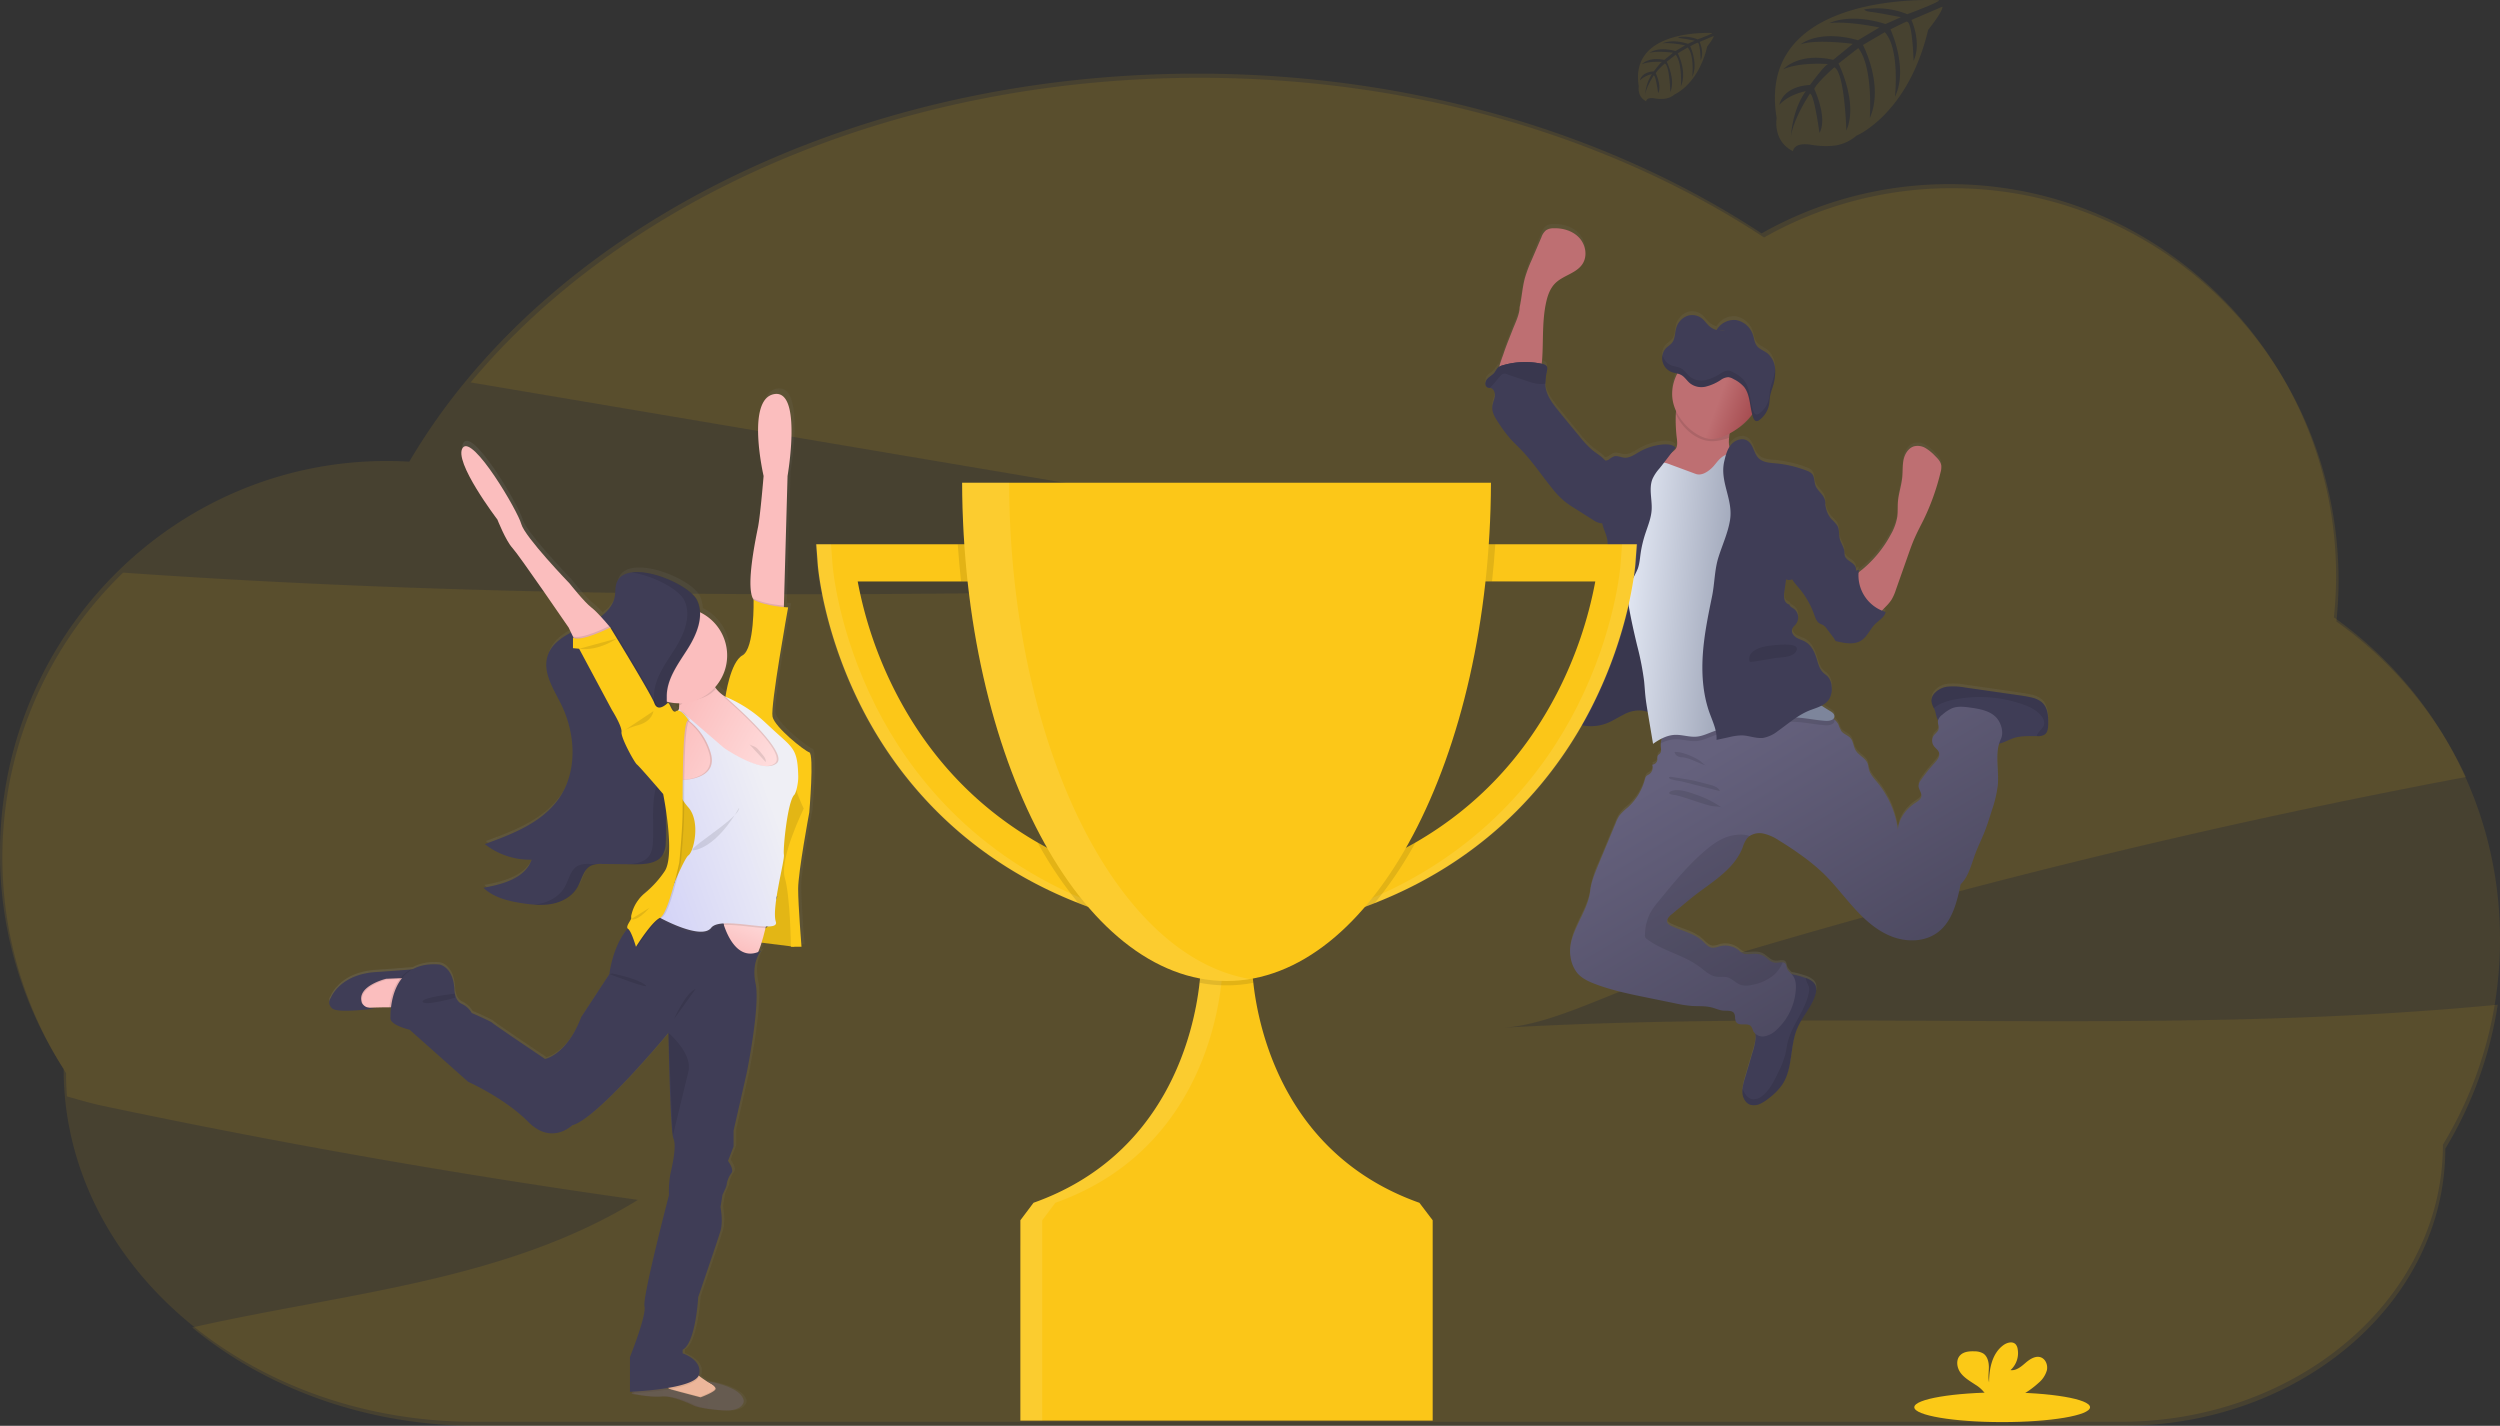 <svg xmlns="http://www.w3.org/2000/svg" xmlns:xlink="http://www.w3.org/1999/xlink" width="1144.021" height="652.46" viewBox="0 0 1144.021 652.46">
  <rect x="0" y="0" width="1144.021" height="652.46" fill="#333333" stroke="none"/>
  <defs>
    <linearGradient id="linear-gradient" x1="0.5" y1="1" x2="0.5" gradientUnits="objectBoundingBox">
      <stop offset="0" stop-color="gray" stop-opacity="0.251"/>
      <stop offset="0.54" stop-color="gray" stop-opacity="0.122"/>
      <stop offset="1" stop-color="gray" stop-opacity="0.102"/>
    </linearGradient>
    <linearGradient id="linear-gradient-2" x1="0.218" y1="0.226" x2="0.898" y2="1.091" gradientUnits="objectBoundingBox">
      <stop offset="0" stop-color="#65617d"/>
      <stop offset="1" stop-color="#434055"/>
    </linearGradient>
    <linearGradient id="linear-gradient-3" x1="0.5" y1="0.643" x2="0.912" y2="0.797" gradientUnits="objectBoundingBox">
      <stop offset="0" stop-color="#be6f72"/>
      <stop offset="1" stop-color="#a54b4f"/>
    </linearGradient>
    <linearGradient id="linear-gradient-4" y1="0.48" x2="0.766" y2="0.568" gradientUnits="objectBoundingBox">
      <stop offset="0" stop-color="#e3e8f4"/>
      <stop offset="1" stop-color="#7d859b"/>
    </linearGradient>
    <linearGradient id="linear-gradient-5" x1="0" y1="0.5" x2="1" y2="0.5" xlink:href="#linear-gradient"/>
    <linearGradient id="linear-gradient-6" x1="0.176" y1="0.343" x2="0.844" y2="0.737" gradientUnits="objectBoundingBox">
      <stop offset="0" stop-color="#fbbebe"/>
      <stop offset="1" stop-color="#ffdede"/>
    </linearGradient>
    <linearGradient id="linear-gradient-7" x1="0.581" y1="0.845" x2="0.916" y2="0.179" gradientUnits="objectBoundingBox">
      <stop offset="0" stop-color="#fbbebe"/>
      <stop offset="1" stop-color="#fedada"/>
    </linearGradient>
    <linearGradient id="linear-gradient-8" x1="0.796" y1="0.44" x2="-0.052" y2="0.944" gradientUnits="objectBoundingBox">
      <stop offset="0" stop-color="#efeff5"/>
      <stop offset="1" stop-color="#d2d2f7"/>
    </linearGradient>
  </defs>
  <g id="그룹_6" data-name="그룹 6" transform="translate(295 -59)">
    <g id="그룹_3" data-name="그룹 3" transform="translate(-294.98 59)">
      <rect id="사각형_1" data-name="사각형 1" width="188.67" height="11.5" transform="translate(466.92 558.41)" opacity="0.1"/>
      <rect id="사각형_2" data-name="사각형 2" width="128.33" height="33" transform="translate(497.09 593.5)" fill="#3f3d56"/>
      <path id="패스_45" data-name="패스 45" d="M503.09,598H625.42v-4.5H497.09v33h6Z" fill="#fff" opacity="0.1"/>
      <path id="패스_55" data-name="패스 55" d="M330.13,756.55l3.82,2.53.59.39.11.07,4.53,3,10.58,1.78,9.3-.64s2.68-5.6-1.53-5.47a8.76,8.76,0,0,1-3.84-1.11l-.58-.29h0c-.61-.32-1.22-.68-1.82-1.06h0c-1.25-.79-2.43-1.65-3.38-2.38-1.4-1.08-2.33-1.9-2.33-1.9Z" transform="translate(-28 -123.74)" fill="#fbbebe"/>
      <path id="패스_56" data-name="패스 56" d="M334,759.08l.59.39.11.07,4.53,3,10.58,1.78,9.3-.64s2.68-5.6-1.53-5.47a8.76,8.76,0,0,1-3.84-1.11c.74.58,1.36,1.21,1.42,1.74.17,1.43-6.88,4-6.88,4l-9.94-2.63s-1.69-.48-4-1.08l-.22-.06Z" transform="translate(-28 -123.74)" opacity="0.1"/>
      <path id="패스_57" data-name="패스 57" d="M317,761.52s8.15,1.78,13.63,1.27S345.55,767,345.55,767s3.19,1.5,13,2.14,9.81-4.34,9.81-4.34c-1.12-6.77-16.62-9-17.1-9.1h0a19.058,19.058,0,0,1,1.82,1.06h0c1.1.72,2.29,1.66,2.38,2.42.17,1.42-6.88,4-6.88,4l-9.94-2.62s-1.69-.49-4-1.09h-.22A85.253,85.253,0,0,0,324,757.32c-4.28-.46-6.47,3.18-6.92,4a1.191,1.191,0,0,0-.08.2Z" transform="translate(-28 -123.74)" fill="#3f3d56"/>
      <path id="패스_65" data-name="패스 65" d="M330.13,756.55l4.41,2.92c6.58-1.19,12.59-3.06,13.3-6a1,1,0,0,0,0-.14c-1.4-1.08-2.33-1.9-2.33-1.9Z" transform="translate(-28 -123.74)" opacity="0.1"/>
      <path id="패스_66" data-name="패스 66" d="M317.09,761.35a152.646,152.646,0,0,0,17.34-1.86A85.267,85.267,0,0,0,324,757.32C319.73,756.86,317.54,760.5,317.09,761.35Z" transform="translate(-28 -123.74)" opacity="0.1"/>
      <path id="패스_83" data-name="패스 83" d="M357,655.87s1,1.27-4.84,0-1.53-5.19-1.53-5.19Z" transform="translate(-28 -123.74)" opacity="0.1"/>
      <path id="패스_84" data-name="패스 84" d="M355,673.46s-8,1.27-12.29,0S355,673.46,355,673.46Z" transform="translate(-28 -123.74)" opacity="0.1"/>
      <path id="패스_85" data-name="패스 85" d="M338.54,742.28s-1.4-1.53-8.41,1.27-9.81,2.93-11.85,2S338.54,742.28,338.54,742.28Z" transform="translate(-28 -123.74)" opacity="0.1"/>
      <g id="그룹_7" data-name="그룹 7">
        <path id="패스_1" data-name="패스 1" d="M715.72,594.05c22.1-1.26,49.52-16.25,70.84-22.88q37.85-11.74,76-22.59,132.81-37.79,268.47-64.4,12.66-2.49,25.36-4.86a179.511,179.511,0,0,0-59.26-71.17,182.09,182.09,0,0,0,1-18.78c0-99.14-79.23-179.51-177-179.51a174.179,174.179,0,0,0-85.9,22.55c-69.2-45.52-159.52-73.07-258.34-73.07-140.42,0-263.69,55.63-333.54,139.4L571.63,354.2l201.34,34c-229.53,6.85-459.77,13.66-688.64-2.42a181.42,181.42,0,0,0-26.12,229h0c0,3.59.15,7.15.42,10.68,5.83,1.67,11.46,3.29,16.51,4.35q121.61,25.69,244.78,43c-60.51,37.31-134.2,42.59-204,58.39,33.8,27.9,79.7,45,130.28,45H999.32c81.55,0,147.65-56.77,147.65-126.81h0a180.188,180.188,0,0,0,24-65.89C1020.07,598.07,867.29,585.42,715.72,594.05Z" transform="translate(-28 -123.74)" fill="#fcc718" opacity="0.1"/>
        <path id="패스_2" data-name="패스 2" d="M1172,553.67a180,180,0,0,0-76-147.42,184.682,184.682,0,0,0,1-18.77C1097,288.34,1017.73,208,920,208a174.28,174.28,0,0,0-85.91,22.54c-69.2-45.54-159.53-73.1-258.35-73.1C415,157.44,276.64,230.39,215.28,335c-3.41-.2-6.84-.31-10.3-.31-97.74,0-177,80.37-177,179.51A180.53,180.53,0,0,0,57.1,612.87h0c0,89.2,84.19,161.51,188,161.51H998.24c81.54,0,147.64-56.78,147.64-126.82h0A180.52,180.52,0,0,0,1172,553.67Z" transform="translate(-28 -123.74)" fill="#fcc718" opacity="0.1"/>
        <path id="패스_3" data-name="패스 3" d="M962.28,443.69a11.139,11.139,0,0,0-4.88-2.14c-1.87-.43-3.78-.7-5.68-1L927.1,437a29,29,0,0,0-7.54-.4A9.57,9.57,0,0,0,913,440a5.111,5.111,0,0,0-1.14,3.2,8.441,8.441,0,0,0,1.12,3.32,11.108,11.108,0,0,1,.61,1.47,33.62,33.62,0,0,0,.88,3.35,2.842,2.842,0,0,0,.42.66,1.083,1.083,0,0,1,0,.17c-.27,1.38.6,2.82.21,4.15-.34,1.14-1.45,1.83-2.15,2.78a4.18,4.18,0,0,0-.1,4.61c.75,1.16,2.11,1.95,2.5,3.28.51,1.75-.87,3.44-2.1,4.79a74.236,74.236,0,0,0-6.26,7.89,4.89,4.89,0,0,0-1,2.35c-.11,1.74,1.56,3.27,1.27,5-.23,1.36-1.56,2.19-2.71,3-4.25,2.8-7.66,7.3-8,12.39a43.4,43.4,0,0,0-9.68-22c-1.43-1.72-3-3.45-3.59-5.63-.22-.87-.26-1.8-.56-2.64-1-2.65-4.18-3.79-5.57-6.23-1-1.72-1-3.93-2.24-5.44s-3.19-1.85-4.26-3.31a21.168,21.168,0,0,1-1.36-3.08,6.731,6.731,0,0,0-1.85-2.22,5.385,5.385,0,0,0-.46-.33,1.589,1.589,0,0,0,.53-1.18c0-1.17-1.16-1.94-2.17-2.52-1.3-.74-2.57-1.54-3.81-2.37a8.91,8.91,0,0,0,3.41-2.79,9.17,9.17,0,0,0,1.3-6,7.571,7.571,0,0,0-1.79-4.59c-.63-.67-1.42-1.15-2.08-1.78-1.71-1.67-2.29-4.14-3-6.42-.94-3-2.41-6.15-5.15-7.74-1.32-.77-2.86-1.13-4.15-1.94s-2.37-2.34-1.92-3.81c.3-1,1.23-1.69,1.86-2.54a5.06,5.06,0,0,0-1.27-7c-.74-.47-1.65-.88-1.8-1.74a3.18,3.18,0,0,1-2.32-2.46,9.481,9.481,0,0,1,0-3.56q.39-2.79.77-5.56a3.62,3.62,0,0,0,2.78,0,24.475,24.475,0,0,0,3,3.92,39.17,39.17,0,0,1,7,12.15c.57,1.6,1.15,3.39,2.63,4.24.51.29,1.09.44,1.59.75a5.938,5.938,0,0,1,1.56,1.6c1.2,1.59,2.4,3.17,3.59,4.76l.06.24a1.4,1.4,0,0,0,.16.4,1.33,1.33,0,0,0,.86.44c3.68.85,7.81,1.63,11-.38,2.88-1.8,4.14-5.36,6.58-7.74,1.73-1.69,4.18-3,4.67-5.38a17.708,17.708,0,0,1-1.72-.63c.5-.5,1-1.08,1.68-1.74a21.179,21.179,0,0,0,2.66-3.17,20.433,20.433,0,0,0,2-4.48q2.89-8.24,5.8-16.49c.92-2.6,1.84-5.22,3-7.75,1.2-2.74,2.62-5.37,3.93-8.06a107,107,0,0,0,7.78-21.9,8,8,0,0,0,.31-3.19c-.28-1.73-1.59-3.09-2.84-4.32a20.842,20.842,0,0,0-4.26-3.53,7,7,0,0,0-5.34-.86c-2.56.75-4.17,3.37-4.76,6s-.37,5.34-.62,8c-.36,3.85-1.68,7.57-2,11.43-.17,2.23,0,4.49-.27,6.72a24.52,24.52,0,0,1-3,8.28,53.6,53.6,0,0,1-12.93,15.94c-.61.51-1.24,1-1.84,1.55a9.541,9.541,0,0,1,.13-1.3,7.841,7.841,0,0,0-1.27.45,3.81,3.81,0,0,0-.15-1.5c-.8-2.39-4.36-3-5-5.43a11.111,11.111,0,0,1-.17-1.82c-.21-2.13-1.66-3.93-2.16-6-.46-1.91-.11-4-1-5.77a16.128,16.128,0,0,0-2.66-3,11.77,11.77,0,0,1-2.53-4.77c-.13-.49-.25-1-.39-1.49a6.82,6.82,0,0,0-.36-3.29c-.91-2.26-3.26-3.71-4.11-6-.66-1.78-.37-4-1.62-5.38a5.851,5.851,0,0,0-2.37-1.43,52.729,52.729,0,0,0-14.27-3.37c-2.74-.25-5.76-.39-7.72-2.32-2.29-2.24-2.4-6.27-5.08-8-2.36-1.53-5.7-.4-7.53,1.75a9.525,9.525,0,0,0-.76,1,10.7,10.7,0,0,1-.21-4.1c0-.34.07-.69.1-1A20,20,0,0,0,830.16,313v.06l.12.31c.29.73.75,1.43,1.43,1.51h0a2,2,0,0,0,1.24-.45,10.266,10.266,0,0,0,1.66-1.44q.38-.42.72-.87a11.328,11.328,0,0,0,1.18-2,11.885,11.885,0,0,0,1-3.35c.18-1.16.2-2.35.4-3.51a21.606,21.606,0,0,1,.73-2.65c.1-.29.2-.58.29-.87s.22-.68.32-1a23.17,23.17,0,0,0,1-6.34v-1.08a10.55,10.55,0,0,0-3.36-7.45c-1.72-1.41-4-2-5.26-3.91-.82-1.28-1-2.93-1.48-4.43a10,10,0,0,0-7.86-7.07,8.75,8.75,0,0,0-6.22,1.71h0l-.14.11h0a10,10,0,0,0-2.48,2.76,8.249,8.249,0,0,1-3.52-2c-1-.93-1.77-2.1-2.78-3a7.15,7.15,0,0,0-7.12-1.5,8.51,8.51,0,0,0-5.09,5.83c-.55,2.06-.45,4.43-1.6,6.15-.89,1.34-2.35,2-3.37,3.22a6.061,6.061,0,0,0-1.26,2.67h0a7.233,7.233,0,0,0-.17,1.67h0a3.043,3.043,0,0,0,.06.74v.12a5.291,5.291,0,0,0,.17.81h0a7,7,0,0,0,1.49,2.74,6.581,6.581,0,0,0,2.41,1.74,9.764,9.764,0,0,0,1.16.37l1.19.27.42.1a19.94,19.94,0,0,0-.56,17.61,8.021,8.021,0,0,1-.1.84,69.163,69.163,0,0,0,.52,11.79c.14,1.55.22,3.26-.73,4.49a8.515,8.515,0,0,1-1.45,1.29c.54-.7,1.09-1.39,1.65-2.08-1.41-1.42-3.64-1.6-5.64-1.46a26.131,26.131,0,0,0-11,3.36c-2.24,1.29-4.54,3-7.1,2.7-1.51-.17-3-1-4.47-.6a9.06,9.06,0,0,0-2.29,1.36,3.1,3.1,0,0,1-1.88.58c-1.57-1.93-4-3.24-5.88-4.81a46.329,46.329,0,0,1-5.85-6.27c-3.24-3.91-6.47-7.83-9.65-11.78-2.68-3.32-5.43-6.91-5.9-11.16a10.914,10.914,0,0,1-.07-1.27,32.305,32.305,0,0,1,.76-6,3,3,0,0,0,0-1.45c-.3-1-1.45-1.37-2.44-1.59h0c.13-.77.22-1.56.27-2.31.56-8.6-.05-17.34,1.77-25.76.69-3.24,1.82-6.52,4.15-8.87,3.65-3.69,9.76-4.58,12.56-8.95,2.34-3.64,1.41-8.79-1.53-12s-7.47-4.52-11.78-4.36a6.08,6.08,0,0,0-3.43.92,7.29,7.29,0,0,0-2.08,3.16L729,240.78a63.089,63.089,0,0,0-3.14,8.38c-1.2,4.38-1.47,9-2.42,13.42,0,3.4-2.19,7.64-3.39,10.77-1.34,3.52-2.79,7-4,10.59-.3.9-1.35,3.57-2,6a3.66,3.66,0,0,0-.68.51,18.1,18.1,0,0,0-1.42,2.11c-.91,1.2-2.39,1.84-3.39,3s-1.21,3.29.18,3.87a4.081,4.081,0,0,0,.87.19,3.383,3.383,0,0,1,.54.09c1.5.42,2.09,2.31,1.87,3.87s-1,3-1.13,4.56c-.27,2.76,1.35,5.33,2.91,7.65a65.945,65.945,0,0,0,5.34,7.19c1.41,1.58,3,3,4.42,4.52,5.41,5.56,9.71,12.06,14.57,18.1a40.131,40.131,0,0,0,5.93,6.22,44.663,44.663,0,0,0,4.49,3.09l8.36,5.3a9.161,9.161,0,0,0,3.16,1.49,4.2,4.2,0,0,0,1.12,0c.05.25.09.49.15.74.65,2.62,2.08,5,2.24,7.67s-.08,5.4.11,8.1c.18,2.49.73,5,.87,7.45.28,4.72-.88,9.38-2,14-1.69,6.76-2.71,13.66-6,19.79-.92,1.69-2,3.41-2,5.34a2.764,2.764,0,0,0,.06.7h0l-1.5.85c-.44.25-.88.5-1.28.76-1.9,1.24-3.93,2.61-4.71,4.75-.63,1.73-.34,3.71-1.1,5.39a2.385,2.385,0,0,1-.12.22c-.8,1.56-2.39,2.72-2.75,4.43h0c-.27,1.31.25,2.7,0,4v.05a14.477,14.477,0,0,0-.54,2,2.391,2.391,0,0,0,.06.66,3.81,3.81,0,0,0,1.2,1.95,8,8,0,0,0,1.17.93q.64.42,1.32.78l.26.14c.38.2.76.39,1.15.57l.26.11c.45.2.91.38,1.37.54l.32.1c.36.12.73.23,1.1.32l.25.08.23.05,1,.21.37.07q.66.11,1.35.18h.4c.34,0,.67.05,1,.06h1.83a11.2,11.2,0,0,0,1.41-.13h.15c.42-.06.84-.13,1.26-.22l.32-.07c.39-.09.78-.18,1.17-.3l.21-.06c.47-.14.94-.29,1.4-.47a36.742,36.742,0,0,0,4.62-2.29c1-.55,2-1.11,3-1.62a23.292,23.292,0,0,1,2.28-1,12.871,12.871,0,0,1,6-1,23.5,23.5,0,0,1,3,.61q0,.165,0,.33,1.22,7.2,2.41,14.4a29.314,29.314,0,0,1,4.14-2.49,9.2,9.2,0,0,0-.53,2.25,8.918,8.918,0,0,0,0,1.79c.09.95.29,2-.28,2.75-.35.46-1,.72-1.19,1.24a4.232,4.232,0,0,0-.1,1.63,2.6,2.6,0,0,1-2.38,2.42,3.8,3.8,0,0,1-1.51,4.46,5.283,5.283,0,0,0-1.16.76,3.46,3.46,0,0,0-.67,1.51,26.721,26.721,0,0,1-7.83,12.87,25.173,25.173,0,0,0-3.87,3.78,17.2,17.2,0,0,0-1.75,3.45q-4,9.78-8.12,19.57a43.425,43.425,0,0,0-3.48,11.29c-1.2,10.78-10.8,19.92-9,30.62a15,15,0,0,0,3.12,7.31c2,2.41,5,3.79,8,4.91,7.71,3,15.84,4.64,23.94,6.29l12.72,2.61a55.609,55.609,0,0,0,7.58,1.2c3.07.21,6.22-.08,9.21.7,1.85.48,3.62,1.37,5.53,1.47,1.64.09,3.66-.26,4.63,1.08s.22,3.11,1.14,4.3c1.48,1.89,5.09,0,6.7,1.78a8.292,8.292,0,0,1,1,2.21,4,4,0,0,0,1,1.26,8.453,8.453,0,0,1,.12,1.71,29.485,29.485,0,0,1-1.44,6.82q-1.8,6.09-3.59,12.19a27,27,0,0,0-1,4.4,10.57,10.57,0,0,0,0,2.18c.21,2.21,1.48,4.49,3.59,5.21a6.58,6.58,0,0,0,4.86-.6,21.48,21.48,0,0,0,4-2.7,27.311,27.311,0,0,0,5.77-5.94c5-7.48,3.38-17.6,6.89-25.87,2.33-5.52,6.87-10,8.38-15.82a6.33,6.33,0,0,0,.12-3.42c-.63-2-2.76-3.14-4.75-3.86h-.09a40.99,40.99,0,0,0-5-1.43c-.42-.09-.85-.16-1.28-.23a7.85,7.85,0,0,1-2.21-2.88,6.7,6.7,0,0,0-.47-1.73,1.8,1.8,0,0,0-1.44-.8c-1-.1-2.34.26-3.43.18-2.23-.16-3.71-2.35-5.71-3.36s-4.17-.76-6.3-.61a5.829,5.829,0,0,1-2.28-.14,8.573,8.573,0,0,1-2.4-1.65,10.06,10.06,0,0,0-8.81-1.77,9.6,9.6,0,0,1-3,.68c-1.95-.11-3.33-1.85-4.77-3.17-3.94-3.61-9.55-4.56-14.33-6.93a3.27,3.27,0,0,1-1.72-1.48c-.55-1.36.69-2.72,1.81-3.65l8.22-6.83c9-7.48,20.25-13.11,24.43-24.08a13.929,13.929,0,0,1,2-4.11,5.579,5.579,0,0,1,1.11-1,8.4,8.4,0,0,1,6.15-1.2,20.77,20.77,0,0,1,7.24,3.16q5.37,3.25,10.45,7A92.454,92.454,0,0,1,862,522c5.25,5,9.62,10.93,14.51,16.32s10.48,10.42,17.27,13,15,2.47,20.83-1.86c6.73-5,8.89-13.94,10.59-22.14,3.75-3.62,4.88-9.13,6.71-14,1.15-3.09,2.62-6,3.86-9.08,1.48-3.62,2.64-7.36,3.8-11.09a53.335,53.335,0,0,0,2.66-11.57c.48-6.23-1.19-12.86.56-18.71,2.31-.51,4.41-1.81,6.68-2.57,3.38-1.11,7-.93,10.58-.91h.23a5.46,5.46,0,0,0,3.52-.83c1.2-1,1.39-2.71,1.45-4.26C965.39,450.47,965.15,446.17,962.28,443.69ZM817.39,273.11a7.428,7.428,0,0,1-2.53.18Z" transform="translate(-28 -123.74)" fill="url(#linear-gradient)"/>
        <path id="패스_4" data-name="패스 4" d="M821.33,336.37a11,11,0,0,1-4.16,2.21l-7.09,2.54c-3.85,1.38-7.87,2.77-11.93,2.27-2.27-.28-12-1.71-13.47-3.48-2.24-2.74,5.61-6.77,8.29-9.08a11.338,11.338,0,0,0,1.68-1.48c1-1.22.87-2.93.73-4.47a69,69,0,0,1-.52-11.77,23.748,23.748,0,0,1,.4-2.79c1-4.6,5.28-2.92,8.66-1.7a67.717,67.717,0,0,1,11.75,5.09,8.43,8.43,0,0,1,2.9,2.46c1.48,2.24.89,5.18.65,8-.21,2.19-.2,4.29,1.17,5.88a15.137,15.137,0,0,1,1.89,2A3.75,3.75,0,0,1,821.33,336.37Z" transform="translate(-28 -123.74)" fill="#be6f72"/>
        <path id="패스_5" data-name="패스 5" d="M723.39,264.3c1-4.43,1.22-9,2.42-13.39a62.7,62.7,0,0,1,3.14-8.35l4.41-10.29a7.26,7.26,0,0,1,2.08-3.15,6.16,6.16,0,0,1,3.43-.92c4.31-.16,8.84,1.18,11.78,4.35s3.87,8.3,1.53,11.93c-2.8,4.37-8.91,5.25-12.56,8.93-2.33,2.35-3.46,5.62-4.15,8.85-1.82,8.4-1.21,17.11-1.77,25.69-.18,2.67-.7,5.72-3,7.1a8.75,8.75,0,0,1-4.48.87l-6.56.11c-1.1,0-5.09.69-5.82-.14-1.28-1.45,1.64-8.67,2.17-10.28,1.18-3.57,2.63-7.05,4-10.56C721.2,271.92,723.39,267.69,723.39,264.3Z" transform="translate(-28 -123.74)" fill="#be6f72"/>
        <path id="패스_6" data-name="패스 6" d="M858.84,578.46c-1.51,5.78-6.05,10.28-8.38,15.79-3.51,8.25-1.93,18.34-6.89,25.8A27.256,27.256,0,0,1,837.8,626a21.427,21.427,0,0,1-4,2.69,6.58,6.58,0,0,1-4.86.6c-2.11-.72-3.38-3-3.59-5.2a10.49,10.49,0,0,1,0-2.17,26.894,26.894,0,0,1,1-4.39q1.8-6.07,3.59-12.16a29.435,29.435,0,0,0,1.44-6.8c.13-2.52-1.47-5.8-.79-8.15.31-1.06,1.47-2,2-2.89a16.731,16.731,0,0,0,1.72-4.09c.82-2.79,1.38-5.77,3.1-8.12a19.057,19.057,0,0,1,3.9-3.65,10.34,10.34,0,0,1,3.72-2.09,9.109,9.109,0,0,1,4,.19,39.261,39.261,0,0,1,5,1.42h.09c2,.72,4.12,1.83,4.75,3.85A6.289,6.289,0,0,1,858.84,578.46Z" transform="translate(-28 -123.74)" fill="#3f3d56"/>
        <path id="패스_7" data-name="패스 7" d="M965.24,455.52c-.06,1.55-.25,3.28-1.45,4.25a5.459,5.459,0,0,1-3.52.83H960c-3.57,0-7.2-.2-10.58.91-2.57.85-4.93,2.41-7.61,2.72-3.69.42-7.16-1.6-10.43-3.36a103.757,103.757,0,0,0-9.47-4.5c-2.12-.87-6.45-1.43-7.47-3.75a34.148,34.148,0,0,1-.88-3.34,11.1,11.1,0,0,0-.61-1.47,8.45,8.45,0,0,1-1.12-3.31,5.11,5.11,0,0,1,1.14-3.2,9.59,9.59,0,0,1,6.55-3.37,29,29,0,0,1,7.54.4l24.62,3.54c1.9.27,3.81.54,5.68,1a11.141,11.141,0,0,1,4.88,2.14C965.15,447.45,965.39,451.74,965.24,455.52Z" transform="translate(-28 -123.74)" fill="#3f3d56"/>
        <path id="패스_8" data-name="패스 8" d="M943.6,461.92c-3,6.33-.84,13.82-1.38,20.82a53.073,53.073,0,0,1-2.66,11.54c-1.16,3.72-2.32,7.45-3.8,11.06-1.24,3-2.71,6-3.86,9.06-1.83,4.88-3,10.37-6.71,14-1.7,8.18-3.86,17.12-10.59,22.08-5.85,4.32-14,4.47-20.83,1.86s-12.38-7.61-17.27-13-9.26-11.26-14.51-16.28a91,91,0,0,0-9.57-7.83q-5.08-3.69-10.45-6.94a20.931,20.931,0,0,0-7.24-3.15,8.4,8.4,0,0,0-6.15,1.2,5.58,5.58,0,0,0-1.11,1,13.76,13.76,0,0,0-2,4.1C821.27,522.38,810,528,801,535.46l-8.22,6.81c-1.12.93-2.36,2.29-1.81,3.64a3.27,3.27,0,0,0,1.72,1.48c4.78,2.36,10.39,3.31,14.33,6.91,1.44,1.32,2.82,3.06,4.77,3.16a9.579,9.579,0,0,0,3-.67,10.09,10.09,0,0,1,8.81,1.76,8.57,8.57,0,0,0,2.4,1.65,5.83,5.83,0,0,0,2.28.14c2.13-.15,4.39-.34,6.3.61s3.48,3.19,5.71,3.35c1.09.08,2.39-.28,3.43-.18a1.8,1.8,0,0,1,1.44.8,6.628,6.628,0,0,1,.47,1.72c.41,1.41,1.79,2.27,2.69,3.43,1.38,1.78,1.58,4.2,1.44,6.45A27.52,27.52,0,0,1,841,594.94a10.84,10.84,0,0,1-5.39,3,5,5,0,0,1-5.34-2.37,8.219,8.219,0,0,0-1-2.2c-1.61-1.77-5.22.11-6.7-1.78-.92-1.18-.26-3.07-1.14-4.29s-3-1-4.63-1.07c-1.91-.1-3.68-1-5.53-1.47-3-.78-6.14-.49-9.21-.7a55.6,55.6,0,0,1-7.58-1.2l-12.72-2.6c-8.1-1.65-16.23-3.32-23.94-6.27-2.95-1.12-5.92-2.5-8-4.9a15,15,0,0,1-3.12-7.3c-1.81-10.67,7.79-19.79,9-30.54.43-3.92,2-7.62,3.48-11.26q4.07-9.76,8.12-19.53A17.393,17.393,0,0,1,769,497a25.108,25.108,0,0,1,3.87-3.77,26.631,26.631,0,0,0,7.83-12.84,3.461,3.461,0,0,1,.67-1.51,5.622,5.622,0,0,1,1.16-.75,3.8,3.8,0,0,0,1.51-4.45,2.6,2.6,0,0,0,2.38-2.42,4.18,4.18,0,0,1,.1-1.62c.24-.52.84-.78,1.19-1.24.57-.75.37-1.8.28-2.74a8.924,8.924,0,0,1,0-1.79,9.19,9.19,0,0,1,2.68-5.59c2.39-2.35,5.79-1.74,9.09-2.3a52.071,52.071,0,0,0,9.6-3.07,94.311,94.311,0,0,1,27.11-6.27A59.19,59.19,0,0,1,863.85,451a15.569,15.569,0,0,1,3.53,2,6.69,6.69,0,0,1,1.85,2.21,20.6,20.6,0,0,0,1.36,3.07c1.07,1.46,3.09,1.93,4.26,3.31s1.27,3.71,2.24,5.42c1.39,2.44,4.61,3.57,5.57,6.22.3.84.34,1.76.56,2.63.54,2.18,2.16,3.9,3.59,5.62a43.21,43.21,0,0,1,9.68,22c.32-5.07,3.73-9.56,8-12.36,1.15-.75,2.48-1.58,2.71-2.94.29-1.72-1.38-3.25-1.27-5a4.9,4.9,0,0,1,1-2.34,74.005,74.005,0,0,1,6.26-7.87c1.23-1.35,2.61-3,2.1-4.78-.39-1.33-1.75-2.11-2.5-3.27a4.16,4.16,0,0,1,.1-4.6c.7-.95,1.81-1.64,2.15-2.77.39-1.33-.48-2.77-.21-4.14a5.12,5.12,0,0,1,2.06-2.67,17.13,17.13,0,0,1,4.47-2.94c2.64-1,5.58-.63,8.38-.24,4.68.65,9.93,1.65,12.57,5.57C944,455.58,944.86,459.3,943.6,461.92Z" transform="translate(-28 -123.74)" fill="url(#linear-gradient-2)"/>
        <path id="패스_9" data-name="패스 9" d="M965.24,455.52c-.06,1.55-.25,3.28-1.45,4.25a5.459,5.459,0,0,1-3.52.83H960c.41-2.08,2.94-3.27,3.38-5.38a4.76,4.76,0,0,0-1.1-3.63c-2.14-2.89-5.58-4.49-9-5.66a59.62,59.62,0,0,0-30.06-2.25,30.269,30.269,0,0,0-7.9,2.43,25.737,25.737,0,0,0-2.4,1.7,8.451,8.451,0,0,1-1.12-3.31,5.11,5.11,0,0,1,1.14-3.2,9.59,9.59,0,0,1,6.55-3.37,29,29,0,0,1,7.54.4l24.62,3.54c1.9.27,3.81.54,5.68,1a11.14,11.14,0,0,1,4.88,2.14C965.15,447.45,965.39,451.74,965.24,455.52Z" transform="translate(-28 -123.74)" opacity="0.1"/>
        <path id="패스_10" data-name="패스 10" d="M858.84,578.46c-1.51,5.78-6.05,10.28-8.38,15.79-3.51,8.25-1.93,18.34-6.89,25.8A27.256,27.256,0,0,1,837.8,626a21.427,21.427,0,0,1-4,2.69,6.58,6.58,0,0,1-4.86.6c-2.11-.72-3.38-3-3.59-5.2a10.49,10.49,0,0,1,0-2.17l.06.16c.87,2.1,2.29,4.3,4.53,4.67a6.13,6.13,0,0,0,4.62-1.63c3.3-2.65,5.22-6.6,7.05-10.41a43.3,43.3,0,0,0,3.38-8.63c.4-1.7.59-3.44,1-5.14,1.9-8.26,8.37-15,9.8-23.37a5.717,5.717,0,0,0,.08-1.75,8.844,8.844,0,0,0-.86-2.18,10.8,10.8,0,0,1-.76-2.42c2,.72,4.12,1.83,4.75,3.85a6.291,6.291,0,0,1-.16,3.39Z" transform="translate(-28 -123.74)" opacity="0.1"/>
        <path id="패스_11" data-name="패스 11" d="M843.74,564.12a14.491,14.491,0,0,1-4.51,6.16,22,22,0,0,1-9.71,4.2,9.66,9.66,0,0,1-5-.06c-2.22-.77-3.82-2.85-6.09-3.45-1.62-.44-3.36-.05-5-.29-2.95-.41-5.24-2.66-7.62-4.46-7.29-5.48-16.86-7.25-24.15-12.73a2.24,2.24,0,0,1-.78-.81,2.41,2.41,0,0,1-.15-1.13,23,23,0,0,1,2.19-9.61,33.524,33.524,0,0,1,4.12-5.87c6.53-8,13.09-16.06,20.91-22.81,3.28-2.83,6.86-5.47,11-6.75,2.3-.71,6.84-1.38,9.64-.18a5.577,5.577,0,0,0-1.11,1,13.759,13.759,0,0,0-2,4.1C821.27,522.38,810,528,801,535.46l-8.22,6.81c-1.12.93-2.36,2.29-1.81,3.64a3.27,3.27,0,0,0,1.72,1.48c4.78,2.36,10.39,3.31,14.33,6.91,1.44,1.32,2.82,3.06,4.77,3.16a9.579,9.579,0,0,0,3-.67,10.09,10.09,0,0,1,8.81,1.76,8.57,8.57,0,0,0,2.4,1.65,5.83,5.83,0,0,0,2.28.14c2.13-.15,4.39-.34,6.3.61s3.48,3.19,5.71,3.35C841.4,564.38,842.7,564,843.74,564.12Z" transform="translate(-28 -123.74)" opacity="0.1"/>
        <path id="패스_12" data-name="패스 12" d="M751.77,428.4c-1.9,1.22-3.92,2.6-4.7,4.72-.64,1.73-.34,3.71-1.11,5.39s-2.5,2.85-2.88,4.65c-.27,1.31.26,2.69,0,4a17.239,17.239,0,0,0-.55,2.08c-.1,1.49,1.18,2.7,2.43,3.53a20.3,20.3,0,0,0,18.17,2c2.67-1,5.08-2.63,7.64-3.91a15.11,15.11,0,0,1,8.23-2c1.65.18,3.23.78,4.88,1a5.12,5.12,0,0,0,4.57-1.36,5.7,5.7,0,0,0,1-2.37c1.39-5.49.76-11.31-.56-16.83s-3.32-10.83-4.73-16.32c-1-4.07-1.77-8.24-3.44-12.09s-4.48-7.43-8.41-8.9a1.57,1.57,0,0,0-1-.13,1.7,1.7,0,0,0-.65.48,30.749,30.749,0,0,0-6.86,11.54c-1.57,4.79-2,9.87-3.44,14.68-.62,2-1.42,4.68-3,6.21S753.56,427.25,751.77,428.4Z" transform="translate(-28 -123.74)" fill="#3f3d56"/>
        <path id="패스_13" data-name="패스 13" d="M789.48,446.1a5.831,5.831,0,0,1-1.05,2.37,5.07,5.07,0,0,1-4.57,1.35c-1.64-.2-3.22-.81-4.87-1a15.08,15.08,0,0,0-8.23,2c-2.56,1.28-5,2.87-7.65,3.9a20.19,20.19,0,0,1-12.13.69,19.571,19.571,0,0,1-6-2.64c-1.26-.82-2.53-2-2.43-3.53a17.1,17.1,0,0,1,.55-2.07c.26-1.31-.26-2.69,0-4,.38-1.8,2.12-3,2.88-4.66s.47-3.65,1.1-5.38c.78-2.13,2.81-3.5,4.71-4.73s4.16-2.17,5.68-3.66A5.635,5.635,0,0,0,758,424a18,18,0,0,0,2.38-5.51c1.47-4.82,1.87-9.89,3.43-14.69a30.81,30.81,0,0,1,6.87-11.53,1.51,1.51,0,0,1,.64-.48,1.6,1.6,0,0,1,1,.12c3.92,1.48,6.73,5.06,8.41,8.91s2.39,8,3.44,12.08c1.4,5.49,3.41,10.82,4.73,16.33S790.87,440.6,789.48,446.1Z" transform="translate(-28 -123.74)" opacity="0.1"/>
        <path id="패스_14" data-name="패스 14" d="M819.22,324.14c-3.554,1.129-7.053,2.024-10.754,1.151-5.643-1.324-10.991-6.213-13.606-12.151a23.722,23.722,0,0,1,.4-2.79c1-4.6,5.28-2.92,8.66-1.7a67.717,67.717,0,0,1,11.75,5.09,8.43,8.43,0,0,1,2.9,2.46C820.05,318.41,819.46,321.35,819.22,324.14Z" transform="translate(-28 -123.74)" opacity="0.1"/>
        <path id="패스_187" data-name="패스 187" d="M20,0A20,20,0,0,1,40,20c0,11.046-14.883,20.572-21.889,20.578S0,31.046,0,20A20,20,0,0,1,20,0Z" transform="translate(765.18 160.34)" fill="url(#linear-gradient-3)"/>
        <path id="패스_15" data-name="패스 15" d="M867.45,453.54c0,1.66-2.25,2.19-3.92,2.1-6-.35-11.87-2-17.81-1.5-7.51.68-14.41,4.83-21.94,5.21-2.9.15-5.85-.28-8.71.25-3.7.69-7,2.94-10.77,3.26-3.27.28-6.5-.95-9.77-.82A15.7,15.7,0,0,0,788,463.9a9.19,9.19,0,0,1,2.68-5.59c2.39-2.35,5.79-1.74,9.09-2.3a52.07,52.07,0,0,0,9.6-3.07,94.311,94.311,0,0,1,27.11-6.27A59.19,59.19,0,0,1,863.85,451a15.569,15.569,0,0,1,3.53,2,1.568,1.568,0,0,1,.07.54Z" transform="translate(-28 -123.74)" opacity="0.1"/>
        <path id="패스_16" data-name="패스 16" d="M803.93,340.6l-8.1-3-3.42-1.26a16.54,16.54,0,0,0-4.36-1.16c-3.92-.3-7.61,2.31-9.7,5.64s-2.88,7.3-3.55,11.17q-1.38,7.94-2.34,15.94a104.125,104.125,0,0,0-1.05,14.54c.23,12.38,2.85,24.59,5.73,36.64a128.871,128.871,0,0,1,3.19,16.25c.24,2.26.35,4.53.59,6.8.26,2.55.68,5.07,1.1,7.6l2.41,14.37c3-2.13,6.41-4,10.1-4.11,3.27-.12,6.51,1.1,9.77.82,3.75-.31,7.07-2.56,10.77-3.25,2.86-.53,5.81-.11,8.72-.25,7.52-.38,14.43-4.54,21.93-5.21,5.95-.54,11.86,1.14,17.82,1.49,1.66.1,3.91-.43,3.91-2.1,0-1.16-1.16-1.93-2.17-2.51a107,107,0,0,1-13.55-9.67c-3.94-3.12-7.94-6.32-10.65-10.54-6.53-10.15-4.29-23.88-9.86-34.59-4.53-8.7,0-20.1,0-29.91,0-4.89,0-9.84-1.15-14.59a61.89,61.89,0,0,0-2.68-7.8l-3.89-9.85a1.61,1.61,0,0,0-.46-.75,1.529,1.529,0,0,0-.89-.27,9.38,9.38,0,0,0-6.46,2.07c-1.83,1.49-3,3.63-4.8,5.18C808.92,340,806.38,341.5,803.93,340.6Z" transform="translate(-28 -123.74)" fill="url(#linear-gradient-4)"/>
        <path id="패스_17" data-name="패스 17" d="M817,334.92c.64-2.74,1.33-5.59,3.16-7.73s5.17-3.27,7.53-1.74c2.68,1.74,2.79,5.76,5.08,8,2,1.92,5,2.07,7.72,2.32a52.351,52.351,0,0,1,14.27,3.36,5.83,5.83,0,0,1,2.37,1.42c1.25,1.42,1,3.6,1.62,5.37.85,2.28,3.2,3.73,4.11,6,1,2.52,0,5.34-.84,7.93-1.51,4.65-2.46,9.48-3.93,14.15s-3.56,9.27-7,12.79c-1.52,1.56-3.78,3-5.78,2.07l-.77,5.55a9.429,9.429,0,0,0,0,3.55,3.18,3.18,0,0,0,2.32,2.46c.15.86,1.06,1.27,1.8,1.74a5,5,0,0,1,1.27,7c-.63.85-1.56,1.52-1.86,2.53-.45,1.46.62,3,1.92,3.8s2.83,1.17,4.15,1.94c2.74,1.58,4.21,4.69,5.15,7.71.7,2.28,1.28,4.75,3,6.41.66.63,1.45,1.11,2.08,1.77a7.59,7.59,0,0,1,1.79,4.59,9.11,9.11,0,0,1-1.3,6c-2,2.86-5.73,3.71-9,5-5.31,2.18-9.68,6.08-14.36,9.4a15.321,15.321,0,0,1-6.55,3.08c-3.24.43-6.43-1-9.69-1.13a24.06,24.06,0,0,0-5.78.76l-6,1.3c.32-4.65-2.24-9.31-3.67-13.74-2.7-8.34-3.2-17.26-2.56-26s2.42-17.36,4.18-25.94c1.23-6,1.11-12.27,3-18.1,1.77-5.61,4.3-11,5.23-16.84C821.18,352.25,814.86,344.24,817,334.92Z" transform="translate(-28 -123.74)" fill="#3f3d56"/>
        <path id="패스_18" data-name="패스 18" d="M862.49,353.41a11,11,0,0,1,1.15,3.25,11.731,11.731,0,0,0,2.53,4.76,16.393,16.393,0,0,1,2.66,3c.92,1.74.57,3.86,1,5.76.5,2.07,1.95,3.87,2.16,6a11,11,0,0,0,.17,1.82c.65,2.42,4.21,3,5,5.42.53,1.57-.38,3.28-.21,4.93a4.34,4.34,0,0,1,.09,1.56,3.17,3.17,0,0,1-1.14,1.46,23,23,0,0,0-6.58,11.71,66.688,66.688,0,0,0-1.51,13.53l-3.91-5.17a5.941,5.941,0,0,0-1.56-1.6c-.5-.3-1.08-.45-1.59-.75-1.48-.84-2.06-2.62-2.63-4.22a39,39,0,0,0-7-12.12c-1.59-1.87-3.44-3.75-3.79-6.18a11.383,11.383,0,0,1,.18-3.34c1-6.55,2.07-13.26,5.26-19.07,1.49-2.72,3.42-5.18,4.85-7.94C858.58,354.39,859.93,349.63,862.49,353.41Z" transform="translate(-28 -123.74)" fill="#3f3d56"/>
        <path id="패스_19" data-name="패스 19" d="M763.84,359.7a4.57,4.57,0,0,1-.62,2.4,3.16,3.16,0,0,1-3.16,1,9.139,9.139,0,0,1-3.16-1.48q-4.18-2.64-8.36-5.29a46.278,46.278,0,0,1-4.49-3.08,40.075,40.075,0,0,1-5.93-6.21c-4.86-6-9.16-12.51-14.57-18-1.47-1.5-3-2.94-4.42-4.51a65.817,65.817,0,0,1-5.34-7.18c-1.56-2.31-3.18-4.87-2.91-7.63.16-1.56.91-3,1.13-4.55s-.37-3.44-1.87-3.86a3.381,3.381,0,0,0-.54-.09,4.083,4.083,0,0,1-.87-.19c-1.39-.58-1.18-2.73-.18-3.86s2.48-1.76,3.39-3a18.089,18.089,0,0,1,1.42-2.11,5.41,5.41,0,0,1,2.33-1.17,36.061,36.061,0,0,1,17.75-.67c1,.22,2.14.62,2.44,1.59a2.93,2.93,0,0,1,0,1.44,32.191,32.191,0,0,0-.76,6,10.625,10.625,0,0,0,.07,1.26c.47,4.24,3.22,7.83,5.9,11.14,3.18,3.94,6.41,7.85,9.65,11.75a46.172,46.172,0,0,0,5.85,6.25c2,1.66,4.59,3,6.15,5.13,1.27,1.72.86,4.07,1,6.14a136.3,136.3,0,0,1,.1,18.78Z" transform="translate(-28 -123.74)" fill="#3f3d56"/>
        <path id="패스_20" data-name="패스 20" d="M890.84,401.42a21,21,0,0,0,2.66-3.15,20.777,20.777,0,0,0,2-4.47l5.8-16.45c.92-2.6,1.84-5.21,3-7.74,1.2-2.73,2.62-5.36,3.93-8A106.7,106.7,0,0,0,916,339.86a8.061,8.061,0,0,0,.31-3.19c-.28-1.73-1.59-3.08-2.84-4.31a20.789,20.789,0,0,0-4.26-3.52,7,7,0,0,0-5.34-.86c-2.56.75-4.17,3.37-4.76,6s-.37,5.32-.62,8c-.36,3.84-1.68,7.55-2,11.4-.17,2.23,0,4.48-.27,6.7a24.471,24.471,0,0,1-3,8.27,53.691,53.691,0,0,1-12.93,15.9,20.793,20.793,0,0,0-3.88,3.73,12.171,12.171,0,0,0-1.87,4.66,10.73,10.73,0,0,0,.81,7.57c1.63,2.78,4.76,4,7.75,4.62C887.14,405.67,888.07,404.29,890.84,401.42Z" transform="translate(-28 -123.74)" fill="#be6f72"/>
        <path id="패스_21" data-name="패스 21" d="M813.3,275.1a9.33,9.33,0,0,1,9.06-4.91,10,10,0,0,1,7.86,7.06c.47,1.49.66,3.14,1.48,4.42,1.24,1.93,3.54,2.49,5.26,3.89a10.53,10.53,0,0,1,3.36,7.44,22.509,22.509,0,0,1-1.33,8.41,26.748,26.748,0,0,0-1,3.52c-.2,1.16-.22,2.34-.4,3.5A11.4,11.4,0,0,1,833,316a2,2,0,0,1-1.24.45c-.78-.09-1.26-1-1.55-1.82-1.59-4.59-1.21-10.2-4.14-13.86a15.151,15.151,0,0,0-4.74-3.53,6.11,6.11,0,0,0-2.42-.91,6.37,6.37,0,0,0-3.5,1.28,21.791,21.791,0,0,1-6.92,3.06,8.5,8.5,0,0,1-7.15-1.54c-1.38-1.14-2.39-2.85-3.92-3.74s-3.13-.84-4.64-1.45A6.87,6.87,0,0,1,790,283.46c1-1.2,2.48-1.88,3.37-3.21,1.15-1.72,1.05-4.08,1.6-6.14a8.45,8.45,0,0,1,5.09-5.81,7.15,7.15,0,0,1,7.12,1.49c1,.9,1.8,2.06,2.78,3a8,8,0,0,0,7.4,2" transform="translate(-28 -123.74)" fill="#3f3d56"/>
        <path id="패스_22" data-name="패스 22" d="M829.74,422.29a3.88,3.88,0,0,0-1.06,4.24c.22.47,10.54-1.52,11.63-1.67,2.72-.39,7.49-.2,9.32-2.69,3.26-4.41-6.84-3.43-8.69-3.27C837.42,419.2,832.42,419.68,829.74,422.29Z" transform="translate(-28 -123.74)" opacity="0.1"/>
        <path id="패스_23" data-name="패스 23" d="M735.86,293.29a32.2,32.2,0,0,0-.76,6c-3,.61-6.12-.39-9-1.39l-8.27-2.82a2.35,2.35,0,0,0-3.16.59c-1.33,1.38-3.16,4-5,5.55a4.081,4.081,0,0,1-.87-.19c-1.39-.58-1.18-2.73-.18-3.86s2.48-1.76,3.39-3a18.089,18.089,0,0,1,1.42-2.11,5.41,5.41,0,0,1,2.33-1.17,36.06,36.06,0,0,1,17.75-.67c1,.22,2.14.62,2.44,1.59A2.931,2.931,0,0,1,735.86,293.29Z" transform="translate(-28 -123.74)" fill="#3f3d56"/>
        <path id="패스_24" data-name="패스 24" d="M735.86,293.29a32.2,32.2,0,0,0-.76,6c-3,.61-6.12-.39-9-1.39l-8.27-2.82a2.35,2.35,0,0,0-3.16.59c-1.33,1.38-3.16,4-5,5.55a4.081,4.081,0,0,1-.87-.19c-1.39-.58-1.18-2.73-.18-3.86s2.48-1.76,3.39-3a18.089,18.089,0,0,1,1.42-2.11,5.41,5.41,0,0,1,2.33-1.17,36.06,36.06,0,0,1,17.75-.67c1,.22,2.14.62,2.44,1.59A2.931,2.931,0,0,1,735.86,293.29Z" transform="translate(-28 -123.74)" opacity="0.1"/>
        <path id="패스_25" data-name="패스 25" d="M811.51,483.14c1.44.48,3,1.18,3.49,2.62l-11.58-2.94-6-1.53c-1.06-.27-4.86-.58-5.56-1.41-1-1.22,2.55-.38,3.19-.29,1.94.29,3.88.59,5.81.94C804.5,481.18,808,482.25,811.51,483.14Z" transform="translate(-28 -123.74)" opacity="0.1"/>
        <path id="패스_26" data-name="패스 26" d="M816,493.39c-1-.67-3.87-.59-5.1-.88-1.8-.43-3.57-1-5.34-1.55-3.59-1.17-7.15-2.5-10.84-3.36-.68-.15-3-.19-2.89-1.05s2.32-1.16,2.87-1.2c3.27-.24,7.35,1.29,10.39,2.38A45.793,45.793,0,0,1,816,493.39Z" transform="translate(-28 -123.74)" opacity="0.1"/>
        <path id="패스_27" data-name="패스 27" d="M808.66,474c-3.67-1-7-3.28-10.78-3.72a4.38,4.38,0,0,1-2.75-.84,3.24,3.24,0,0,1-.89-1.6c2.53-.13,5.47.94,7.77,1.95a24.446,24.446,0,0,1,3.64,1.94C806.49,472.24,807.75,473.71,808.66,474Z" transform="translate(-28 -123.74)" opacity="0.1"/>
        <path id="패스_28" data-name="패스 28" d="M878.62,384.46a17.49,17.49,0,0,0,12.26,19.33c-.49,2.37-2.94,3.68-4.67,5.37-2.44,2.37-3.7,5.92-6.58,7.72-3.21,2-7.34,1.22-11,.38a1.34,1.34,0,0,1-.86-.45,1.23,1.23,0,0,1-.16-.39c-1.21-4.43-2-9.16-.76-13.6,1-3.78,3.4-7,5.32-10.34S874.27,385.56,878.62,384.46Z" transform="translate(-28 -123.74)" fill="#3f3d56"/>
        <path id="패스_29" data-name="패스 29" d="M789.21,327.12a26,26,0,0,0-11,3.35c-2.24,1.28-4.54,3-7.1,2.69-1.51-.17-3-1-4.47-.6a8.771,8.771,0,0,0-2.29,1.36,2.59,2.59,0,0,1-2.52.4l-1,13.84c-.38,5.26-.75,10.63.51,15.76.65,2.62,2.08,5,2.24,7.66s-.08,5.39.11,8.08c.18,2.49.73,4.94.87,7.43.28,4.7-.88,9.36-2,13.93-1.69,6.74-2.71,13.63-6,19.73-.92,1.69-2,3.41-2,5.33a2.725,2.725,0,0,0,.06.7c-1,.55-1.93,1.07-2.78,1.61-1.9,1.23-3.93,2.6-4.71,4.73-.63,1.73-.34,3.71-1.1,5.38s-2.5,2.86-2.88,4.66c-.27,1.31.25,2.69,0,4a17.092,17.092,0,0,0-.55,2.07c-.1,1.5,1.17,2.71,2.43,3.53a19.571,19.571,0,0,0,6,2.64L757,431.7h0a191.088,191.088,0,0,0,13.53-31.47,67.667,67.667,0,0,1,3.91-10.36,48.683,48.683,0,0,0,3-5.88c.91-2.52,1-5.25,1.44-7.91a55.358,55.358,0,0,1,2.35-9.13c1.08-3.21,2.33-6.41,2.55-9.78.33-4.82-1.42-9.91.44-14.37a19.11,19.11,0,0,1,3.05-4.59c2.58-3.16,4.93-6.47,7.51-9.63C793.44,327.15,791.21,327,789.21,327.12Z" transform="translate(-28 -123.74)" fill="#3f3d56"/>
        <g id="그룹_1" data-name="그룹 1" opacity="0.1">
          <path id="패스_30" data-name="패스 30" d="M817.39,271.81l-1.25.09-.14.1a7.377,7.377,0,0,0,1.39-.19Z" transform="translate(-28 -123.74)"/>
          <path id="패스_31" data-name="패스 31" d="M840.27,292.57a26.943,26.943,0,0,1-1.28,5.84,26.748,26.748,0,0,0-1,3.52c-.2,1.16-.22,2.34-.4,3.5A11.4,11.4,0,0,1,833,313a2,2,0,0,1-1.24.45c-.78-.09-1.26-1-1.55-1.82-1.59-4.59-1.21-10.2-4.14-13.86a15.15,15.15,0,0,0-4.74-3.53,6.11,6.11,0,0,0-2.42-.91,6.37,6.37,0,0,0-3.5,1.28,21.788,21.788,0,0,1-6.92,3.06,8.5,8.5,0,0,1-7.15-1.54c-1.38-1.14-2.39-2.85-3.92-3.74s-3.13-.84-4.64-1.45a6.83,6.83,0,0,1-3.9-4.46,2.851,2.851,0,0,1-.08-.38,7,7,0,0,0,.08,3.38,6.83,6.83,0,0,0,3.9,4.46c1.51.61,3.21.62,4.64,1.45s2.54,2.6,3.92,3.74a8.5,8.5,0,0,0,7.15,1.54,21.79,21.79,0,0,0,6.92-3.06,6.37,6.37,0,0,1,3.5-1.28,6.11,6.11,0,0,1,2.42.91A15.15,15.15,0,0,1,826,300.8c2.93,3.66,2.55,9.27,4.14,13.86.29.83.77,1.73,1.55,1.82A2,2,0,0,0,833,316a11.4,11.4,0,0,0,4.6-7.6c.18-1.16.2-2.34.4-3.5a26.74,26.74,0,0,1,1-3.52,22.509,22.509,0,0,0,1.33-8.41C840.31,292.85,840.29,292.71,840.27,292.57Z" transform="translate(-28 -123.74)"/>
        </g>
        <path id="패스_32" data-name="패스 32" d="M777,372.81l-.68,9.13c-.1,1.24-2.47,30.76-19.95,65.26-15,29.59-44.19,68.13-99.3,89.79q-6.45,2.55-13.39,4.76l-5.16-16.2a189.434,189.434,0,0,0,37.22-16.28c28.09-16.22,49.93-39.37,65.16-69.16a185.772,185.772,0,0,0,17.1-50.3H695.3v-17Z" transform="translate(-28 -123.74)" fill="#fbc618"/>
        <path id="패스_33" data-name="패스 33" d="M650.32,537c55.1-21.66,84.3-60.19,99.29-89.78,17.48-34.5,19.86-64,19.95-65.26l.68-9.13h7l-.68,9.13c-.09,1.24-2.47,30.76-19.95,65.26-15,29.59-44.19,68.12-99.29,89.78q-6.45,2.55-13.4,4.77l-.68-2.13Q646.86,538.35,650.32,537Z" transform="translate(-28 -123.74)" fill="#fff" opacity="0.1"/>
        <path id="패스_34" data-name="패스 34" d="M540,525.55l-5.16,16.2q-6.95-2.22-13.4-4.77c-55.1-21.66-84.3-60.19-99.29-89.78-17.48-34.5-19.86-64-19.95-65.26l-.68-9.13h81.66v17H420.47a185.881,185.881,0,0,0,17.15,50.3c15.23,29.79,37.06,52.94,65.15,69.15A189,189,0,0,0,540,525.55Z" transform="translate(-28 -123.74)" fill="#fcc718"/>
        <path id="패스_35" data-name="패스 35" d="M528.18,537c-55.1-21.66-84.3-60.19-99.29-89.78-17.48-34.5-19.86-64-19.95-65.26l-.68-9.13h-7l.68,9.13c.09,1.24,2.47,30.76,19.95,65.26,15,29.59,44.19,68.12,99.29,89.78q6.45,2.55,13.4,4.77l.68-2.13Q531.65,538.35,528.18,537Z" transform="translate(-28 -123.74)" fill="#fff" opacity="0.1"/>
        <path id="패스_36" data-name="패스 36" d="M683.59,682.15v91.67H494.92V682.15l6-8c61.14-21.7,73.53-78.29,76-100.68a92.045,92.045,0,0,0,.63-9.32h23.33a92.061,92.061,0,0,0,.63,9.32c2.51,22.39,14.9,79,76,100.68Z" transform="translate(-28 -123.74)" fill="#fbc618"/>
        <path id="패스_37" data-name="패스 37" d="M510.92,674.15c61.14-21.7,73.53-78.29,76-100.68a92.044,92.044,0,0,0,.63-9.32h-10a92.043,92.043,0,0,1-.63,9.32c-2.51,22.39-14.9,79-76,100.68l-6,8v91.67h10V682.15Z" transform="translate(-28 -123.74)" fill="#fff" opacity="0.1"/>
        <path id="패스_38" data-name="패스 38" d="M466.26,372.81h16.92v17H467.76Q466.85,381.41,466.26,372.81Z" transform="translate(-28 -123.74)" opacity="0.1"/>
        <path id="패스_39" data-name="패스 39" d="M540,525.55l-5.16,16.2q-6.95-2.22-13.4-4.77a179.153,179.153,0,0,1-18.67-27.72A189,189,0,0,0,540,525.55Z" transform="translate(-28 -123.74)" opacity="0.1"/>
        <path id="패스_40" data-name="패스 40" d="M638.51,525.55a189.435,189.435,0,0,0,37.22-16.28A179.861,179.861,0,0,1,657.06,537q-6.45,2.55-13.39,4.76Z" transform="translate(-28 -123.74)" opacity="0.1"/>
        <path id="패스_41" data-name="패스 41" d="M712.24,372.81q-.59,8.6-1.5,17H695.33v-17Z" transform="translate(-28 -123.74)" opacity="0.1"/>
        <path id="패스_42" data-name="패스 42" d="M601.55,573.47a64.64,64.64,0,0,1-24.59,0,92.043,92.043,0,0,0,.63-9.32h23.33a92.061,92.061,0,0,0,.63,9.32Z" transform="translate(-28 -123.74)" opacity="0.1"/>
        <path id="패스_43" data-name="패스 43" d="M468.26,344.65c.43,126.06,54.43,228,121,228s120.56-101.94,121-228Z" transform="translate(-28 -123.74)" fill="#fcc718"/>
        <path id="패스_44" data-name="패스 44" d="M489.76,344.65h-21.5c.43,126.06,54.43,228,121,228a65.355,65.355,0,0,0,10.75-.91C538.47,561.46,490.17,463.85,489.76,344.65Z" transform="translate(-28 -123.74)" fill="#fff" opacity="0.1"/>
        <path id="패스_46" data-name="패스 46" d="M399.82,466.36c-2.31-.77-15.91-11.53-16.94-16.4s7.19-50.24,7.19-50.24a18.471,18.471,0,0,1-2-.15v-.73l1.69-59.6s6.93-40-6.16-37.67-4.88,37.67-4.88,37.67-1.49,17.94-2.54,23.32c-1,5.19-5.58,26.33-2.46,32.9a7.157,7.157,0,0,0,.38.68h0s.52,22.55-5.13,25.63c-5.39,2.93-7.63,17.68-7.82,19l-.29-.12h0a15.67,15.67,0,0,1-4.17-3.81c-.12-.15-.21-.31-.32-.47a22.023,22.023,0,0,0-6.78-34.39,14.2,14.2,0,0,0-1.33-5.52c-2.6-5.56-17-12.83-27.23-13-4.72-.14-8.59,1.2-10,4.89-.72,1.87-.5,4-.8,5.94-.6,4-3.17,7.13-6.47,9.62a40.562,40.562,0,0,0-4.31-4.15c-3.34-2.56-10-11-10-11s-20.79-21.53-22.33-27.43S244.81,320,240.19,326.17s15.91,33.06,15.91,33.06S260,369,263,372.3,289,409,289,409l1.1,2.28c-4.86,2.56-9.3,5.82-10.87,10.9-2.3,7.48,2.73,15,6.21,22,6.78,13.66,7.75,31.08-1,43.56C276.6,498.76,263,504,250.27,508.58a33.63,33.63,0,0,0,21.6,7.17c-2.94,8.52-13.36,11.34-22.24,12.92,4.66,4.48,11.33,6.11,17.73,7.1a53.125,53.125,0,0,0,9.49.75h.78l.78-.06a27.155,27.155,0,0,0,3.23-.41c4.62-.94,9.11-3.46,11.47-7.54,2-3.49,2.7-8.25,6.33-10a8.09,8.09,0,0,1,3-.71h1.95l15.13.15h1.93c4.27-.1,8.83-.84,11-4.37a12.12,12.12,0,0,0,1.37-5.55c.32-4.79,0-9.72.13-14.55,1.29,8.79,2.64,22.49-.57,27.55A47,47,0,0,1,324,531.2a18,18,0,0,0-2.48,2.54c-.49.35-.78.54-.78.54l-.31.93a17.608,17.608,0,0,0-2.44,5.66,3.93,3.93,0,0,0-.19,1.61c.35.71-2.5,3.64-1.67,4.87-7.12,8.35-8.47,21-8.47,21l-13,19.74c-6.68,17.55-16.68,19.35-16.68,19.35s-23.49-15.76-24.13-16.53-9.62-4.62-9.62-4.62a10.18,10.18,0,0,0-4.62-4.22c-3.08-1.28-3.34-6-3.34-6-.38-11.15-6.93-12-6.93-12-5.28-.45-9.31.49-12.41,2.21l-.94.07c-4.54.37-10,.78-16,1.18-16.69,1.1-20.66,11.91-20.66,11.91s-2.05,2.31.64,4.81,19.91,0,20.64-.06a11.182,11.182,0,0,1-3.92-.27c2.71-.1,6.44-.2,9.62-.2h.77a41.616,41.616,0,0,0-.29,5.08c0,3.2,8.85,5.25,8.85,5.25l26.95,24s16.94,7.57,27.72,18.46S290.62,638,290.62,638c11.41-2.82,44.24-42.51,44.27-42.55h0c0,1.16.69,39.76,2,47.51h0a5.148,5.148,0,0,0,.29,1.15c1.54,3.33-.52,12.43-1.41,16.27a45.2,45.2,0,0,0-.65,9.74s-12.31,47-11.29,51.13-6.67,23.32-6.67,23.32v16l1.34-.07a8.636,8.636,0,0,0-.48.8l-.09.17s8.21,1.79,13.73,1.28,15,4.25,15,4.25,3.21,1.52,13.09,2.16,9.88-4.36,9.88-4.36c-1.13-6.81-16.74-9.09-17.22-9.16-1.26-.79-2.44-1.65-3.41-2.39l-.2-.16a4.291,4.291,0,0,0,.17-.46c1.67-6.8-7.57-9.75-7.57-9.75v-1.66c6-3.08,7.19-24.22,7.19-24.22s9-26.14,10.26-30.5,0-10.89,0-10.89l.9-5.64s1.93-3.84,1.93-4.61a11.389,11.389,0,0,1,2.18-5.38c1.41-1.67-1.54-5.64-1.54-5.64l2.57-6.66v-7.31l6-26.52s6.29-30.89,4.11-41,2.57-15.25,2.57-15.25a12.631,12.631,0,0,1-1.32.6,38.2,38.2,0,0,0,1.55-4.26l13.5,1.67v.2h4.87s-1.54-19-1.54-26.66S399.82,494,399.82,494,402.13,467.13,399.82,466.36Zm-59.93-22.18c0,.75-.07,1.53-.12,2.33l-.27.41-.5-.42-.61.95-.18.09c-1.32-.68-2-4.57-2.95-3.73l-.13.11c-.21-.24-.42-.31-.64-.11l-.2.17v-.89a22.5,22.5,0,0,0,5.6.71C339.9,443.93,339.89,444.06,339.89,444.18Zm44.9,88.48h.29l-.48,1.26C384.66,533.5,384.72,533.09,384.79,532.66ZM335.5,759.43l-1.84-.46,1-.17.93.61.11.08Zm18.8-2.69c-.61-.32-1.23-.69-1.83-1.07C352.67,755.78,353.46,756.19,354.3,756.74Z" transform="translate(-28 -123.74)" fill="url(#linear-gradient-5)"/>
        <path id="패스_47" data-name="패스 47" d="M363.43,390.03l-12.11,31.56h2.94l-11.39,9.08,20.56,2.56Z" fill="#fcca17"/>
        <path id="패스_48" data-name="패스 48" d="M363.43,390.03l-12.11,31.56-3.05-.82-5.4,9.9,20.56,2.56Z" opacity="0.1"/>
        <path id="패스_49" data-name="패스 49" d="M344.44,410.22h18.99l6.97-57.35H344.44Z" fill="#fcca17"/>
        <path id="패스_50" data-name="패스 50" d="M344.44,410.22h18.99l6.97-57.35H344.44Z" opacity="0.1"/>
        <path id="패스_51" data-name="패스 51" d="M335.35,490.19l4.1-.69,9.42-1.6s28.29-6.38,34.13-6.9a36.47,36.47,0,0,0,10.24-2.92c1.53-.66,2.5-1.16,2.5-1.16l-10.19-18.61-15.81-11.72s-10-2.13-14.23-7.95a9.37,9.37,0,0,1-1.31-8.88c2.58-8-15.41,7.65-15.41,7.65s.17,3.75,0,8.53c0,.94-.09,1.92-.16,2.92a19.689,19.689,0,0,1-.16,2c-.44,4.75-1.34,9.64-3.12,12.56C331,470.56,335.35,490.19,335.35,490.19Z" transform="translate(-28 -123.74)" fill="url(#linear-gradient-6)"/>
        <path id="패스_52" data-name="패스 52" d="M338.79,446.34h.4c.72,0,1.3-1.53,2-1.6,5.63-.54,10.77-1.72,14.34-5.71a9.38,9.38,0,0,1-1.31-8.87c2.58-8-15.41,7.64-15.41,7.64S339,441.56,338.79,446.34Z" transform="translate(-28 -123.74)" opacity="0.1"/>
        <path id="패스_53" data-name="패스 53" d="M316.89,423.66a21.91,21.91,0,0,0,21.92,21.92,15.267,15.267,0,0,0,2.14-.1,21.92,21.92,0,1,0-24.06-21.82Z" transform="translate(-28 -123.74)" fill="#fbbebe"/>
        <path id="패스_54" data-name="패스 54" d="M310.16,390.39c-.72,1.86-.5,3.94-.79,5.91-1.07,7.11-8.3,11.37-14.84,14.35s-13.92,6.51-16,13.38c-2.28,7.43,2.7,14.88,6.16,21.85,6.74,13.58,7.7,30.9-1,43.32-7.73,11-21.2,16.22-33.88,20.8a33.4,33.4,0,0,0,21.45,7.14c-2.91,8.47-13.26,11.28-22.08,12.84,4.63,4.46,11.26,6.08,17.61,7.06,4.63.72,9.38,1.19,14,.26s9-3.44,11.38-7.5c2-3.47,2.68-8.2,6.29-9.95a11.381,11.381,0,0,1,5.13-.75l15,.16c4.67,0,10.2-.36,12.61-4.35a12,12,0,0,0,1.36-5.52c.65-9.84-1.24-20.24,2.81-29.22,1.22-2.71-6.61-7-5.79-9.87,2.82-9.87,3.53-17.64,3.5-27.91,0-7.95,5.17-14.8,9.44-21.51s7.84-15.18,4.47-22.38C343.19,390.47,314.65,378.8,310.16,390.39Z" transform="translate(-28 -123.74)" fill="#3f3d56"/>
        <path id="패스_58" data-name="패스 58" d="M188.54,581.69l4.33,3.32s1.26-.06,3.14-.12h.6c2.69-.1,6.4-.2,9.55-.2a30.319,30.319,0,0,1,6.09.34c2.16.76,6-12.36,6-12.36l-4.34-1-1.44-.34-1-.24-3.53-.83-10.7,1.22-7.52,4.84Z" transform="translate(-28 -123.74)" fill="#fbbebe"/>
        <path id="패스_59" data-name="패스 59" d="M188.54,581.69l4.33,3.32s1.26-.06,3.14-.12a3.79,3.79,0,0,1-2-1.79c-2.8-7.77,11.09-11.09,11.09-11.09l6.47-.28,1.26-.06h1l-1.44-.34-1-.24-3.53-.83-10.7,1.22-7.52,4.84Z" transform="translate(-28 -123.74)" opacity="0.1"/>
        <path id="패스_60" data-name="패스 60" d="M180,585.2c2.62,2.42,19.78,0,20.5-.06a10.8,10.8,0,0,1-3.89-.27,4.29,4.29,0,0,1-3-2.15c-2.8-7.78,11.09-11.09,11.09-11.09l6.47-.28,1.25-.06,15.73-.68.76-4.33s-5.11.48-13.13,1.12c-4.51.37-10,.78-15.93,1.17-16.57,1.1-20.51,11.85-20.51,11.85S177.33,582.72,180,585.2Z" transform="translate(-28 -123.74)" fill="#3f3d56"/>
        <path id="패스_61" data-name="패스 61" d="M372.45,397.5a4.43,4.43,0,0,0,.38.68l3.82,5.6,9.94,1,.11-3.94,1.67-59.28s6.88-39.76-6.12-37.47-4.84,37.47-4.84,37.47-1.48,17.84-2.52,23.2C373.88,369.94,369.35,391,372.45,397.5Z" transform="translate(-28 -123.74)" fill="#fbbebe"/>
        <path id="패스_62" data-name="패스 62" d="M350.14,544.74l2.83,4.84,6.33,10.83s11.48,4.21,14.42,1c1.61-1.75,3.35-7.86,4.57-13,1-4.16,1.67-7.67,1.67-7.67Z" transform="translate(-28 -123.74)" fill="url(#linear-gradient-7)"/>
        <path id="패스_63" data-name="패스 63" d="M350.14,544.74l2.83,4.84a3.33,3.33,0,0,0,.48-.51c3.2-4.08,17.29-.87,24.84-.61,1-4.16,1.67-7.67,1.67-7.67Z" transform="translate(-28 -123.74)" opacity="0.1"/>
        <path id="패스_64" data-name="패스 64" d="M206.16,584.67a30.319,30.319,0,0,1,6.09.34c2.16.76,6-12.36,6-12.36l-5.78-1.36,15.73-.68.76-4.33s-5.11.48-13.13,1.12a16.5,16.5,0,0,0-4.37,3.65l-.24.3C207.87,575.46,206.63,580.76,206.16,584.67Z" transform="translate(-28 -123.74)" opacity="0.1"/>
        <path id="패스_67" data-name="패스 67" d="M206.64,589.72c0,3.19,8.79,5.23,8.79,5.23l26.77,23.83s16.82,7.52,27.52,18.35,20.14,1.53,20.14,1.53c11.34-2.8,44-42.31,44-42.31s.76,45.12,2.29,48.43-.51,12.36-1.4,16.19a45,45,0,0,0-.64,9.68s-12.23,46.77-11.21,50.85-6.63,23.2-6.63,23.2v15.93s29.95-1.15,31.6-7.9-7.51-9.69-7.51-9.69v-1.66c6-3.06,7.13-24.08,7.13-24.08s8.93-26,10.2-30.33,0-10.84,0-10.84l.89-5.6s1.91-3.83,1.91-4.59a11.34,11.34,0,0,1,2.17-5.35c1.4-1.66-1.53-5.61-1.53-5.61l2.55-6.63v-7.26l6-26.38s6.25-30.72,4.08-40.79,2.55-15.16,2.55-15.16c-10.23,5.36-15.39-6.57-17.08-11.7-.43-1.32-.64-2.2-.64-2.2s-14.05-5.18-27.13-3.94a31.233,31.233,0,0,0-7.79,1.65c-14.53,5.23-16.82,26.89-16.82,26.89l-12.87,19.63c-6.63,17.46-16.57,19.24-16.57,19.24s-23.32-15.67-24-16.44-9.56-4.59-9.56-4.59a10.1,10.1,0,0,0-4.59-4.2c-3.06-1.28-3.31-6-3.31-6-.38-11.09-6.88-12-6.88-12C206.51,563.22,206.64,586.54,206.64,589.72Z" transform="translate(-28 -123.74)" fill="#3f3d56"/>
        <rect id="사각형_3" data-name="사각형 3" width="13.76" height="42.69" transform="translate(322.14 403.67) rotate(180)" fill="#fcca17"/>
        <rect id="사각형_4" data-name="사각형 4" width="13.76" height="42.69" transform="translate(322.14 403.67) rotate(180)" opacity="0.1"/>
        <path id="패스_68" data-name="패스 68" d="M372.44,397.41a.619.619,0,0,0,0,.09,4.431,4.431,0,0,0,.38.68l3.82,5.6,9.94,1,.11-3.94C383.59,400.6,376.53,399.75,372.44,397.41Z" transform="translate(-28 -123.74)" opacity="0.1"/>
        <path id="패스_69" data-name="패스 69" d="M372.83,398.18s.51,22.42-5.1,25.48-7.79,19-7.79,19,17,11.18,20.79,16.1,12.49,16.64,10.7,19.44,4.34,15.55,4.34,15.55-11.22,22.94-8.67,31.61,2.8,31.6,2.8,31.6h4.85s-1.53-18.86-1.53-26.51,5.09-34.92,5.09-34.92,2.3-26.76,0-27.52-15.8-11.47-16.82-16.32,7.14-50,7.14-50S378.18,401.24,372.83,398.18Z" transform="translate(-28 -123.74)" fill="#fcca17"/>
        <path id="패스_70" data-name="패스 70" d="M336.12,480.76a21.82,21.82,0,0,0,3.33,8.74l9.42-1.6s28.29-6.38,34.13-6.9a36.47,36.47,0,0,0,10.24-2.92,45.16,45.16,0,0,0-12.65-20.75L377,454a60.15,60.15,0,0,0-18.1-11.57c.42.35,30.1,25.69,23.6,30.66s-24-7.13-24-7.13l-19.9-17.1-.72-.62-1.15,1.79a16.7,16.7,0,0,1,1.71.82,29.28,29.28,0,0,1,14,17.4C356.53,482,336.12,480.76,336.12,480.76Z" transform="translate(-28 -123.74)" opacity="0.1"/>
        <path id="패스_71" data-name="패스 71" d="M330,544.48s18.86,10.45,23.44,4.59c1-1.29,3.11-1.85,5.74-2-.43-1.32-.64-2.2-.64-2.2s-14.05-5.18-27.13-3.94C330.55,543.09,330,544.48,330,544.48Z" transform="translate(-28 -123.74)" fill="#444053"/>
        <path id="패스_72" data-name="패스 72" d="M338.68,448.26,359.3,466s17.43,12.14,24,7.13-23.61-30.67-23.61-30.67h0A61,61,0,0,1,377.78,454l3.59,3.33c9.44,8.75,11.57,8.75,11.89,21.61.08,3.17-1,7.72-1.83,8.54-3.06,3-5.2,24.79-4.73,27.34S381,539.38,383,545.5s-25-3.06-29.57,2.81S330,543.72,330,543.72s10.45-26.77,13-28.55,5.61-15.55,0-21.92-6.11-12.49-6.11-12.49,20.4,1.26,16.31-12.49a28.86,28.86,0,0,0-15.68-18.22Z" transform="translate(-28 -123.74)" fill="url(#linear-gradient-8)"/>
        <path id="패스_73" data-name="패스 73" d="M366.2,493.38s-7.91,14.91-18.14,18.78c-.33.12-.65.23-1,.33C336.38,515.74,367,498,366.2,493.38Z" transform="translate(-28 -123.74)" opacity="0.1"/>
        <path id="패스_74" data-name="패스 74" d="M255.58,361.47s3.82,9.69,6.88,13,25.74,36.45,25.74,36.45l1.92,4,1.65,3.41,14.53-1.53,1-5.86-.56-.68c-1.46-1.75-5.44-6.45-8.11-8.5-3.31-2.54-9.94-10.95-9.94-10.95s-20.64-21.42-22.17-27.28-22.18-41-26.76-34.92S255.58,361.47,255.58,361.47Z" transform="translate(-28 -123.74)" fill="#fbbebe"/>
        <g id="그룹_2" data-name="그룹 2" opacity="0.1">
          <path id="패스_75" data-name="패스 75" d="M297.74,519.1a11.39,11.39,0,0,0-5.13.74c-3.6,1.75-4.28,6.48-6.28,9.95-2.34,4.06-6.8,6.57-11.39,7.5a25.439,25.439,0,0,1-2.76.38,31.342,31.342,0,0,0,8.76-.38c4.59-.93,9.05-3.44,11.39-7.5,2-3.47,2.68-8.2,6.28-9.95a8,8,0,0,1,3-.7Z" transform="translate(-28 -123.74)"/>
          <path id="패스_76" data-name="패스 76" d="M333.26,442.39c0-7.95,5.17-14.8,9.43-21.51s7.84-15.18,4.47-22.38c-2.88-6.15-20.24-14.4-30.26-12.77,9.81,1.27,21.9,7.73,24.26,12.77,3.37,7.2-.21,15.67-4.47,22.38s-9.45,13.56-9.43,21.51c0,10.26-.69,18-3.51,27.91-.81,2.85,7,7.16,5.8,9.86-4.06,9-2.16,19.38-2.81,29.22a12.15,12.15,0,0,1-1.37,5.52c-2,3.29-6.1,4.14-10.09,4.32h3.49c4.66,0,10.19-.36,12.6-4.35a12.149,12.149,0,0,0,1.37-5.52c.65-9.84-1.25-20.23,2.81-29.22,1.22-2.7-6.61-7-5.8-9.86C332.57,460.43,333.28,452.65,333.26,442.39Z" transform="translate(-28 -123.74)"/>
        </g>
        <path id="패스_77" data-name="패스 77" d="M290.12,414.9l1.65,3.41,14.53-1.53,1-5.86-.56-.68C305.19,411,293.58,416.59,290.12,414.9Z" transform="translate(-28 -123.74)" opacity="0.1"/>
        <path id="패스_78" data-name="패스 78" d="M343.77,453.23s-3.57-5.6-5.61-4.08-2.83-4.59-4-3.57-4.58,3.86-6-.11c-1.11-3.16-13.19-23.15-18.09-31.19-1.26-2.08-2.05-3.36-2.05-3.36s-13.76,6.88-17.07,4.59v4.84l2.8.26,15,28s4.72,7.51,4.4,10.13,6.05,14.09,7.07,14.85,12,13.51,12,13.51,5.61,27.53.76,35.18-13.25,13.25-13.25,13.25-2.53,7.39-2.16,8.16-2.94,4.08-1.41,5.1,3.57,8.15,3.57,8.15,7.14-11.47,11-13.25,8.8-25.24,8.8-25.24,1.41-13.82,1.52-22.74S340.71,453.23,343.77,453.23Z" transform="translate(-28 -123.74)" opacity="0.1"/>
        <path id="패스_79" data-name="패스 79" d="M343,453.23s-3.56-5.6-5.6-4.08-2.84-4.59-4-3.57-4.57,3.86-6-.11c-1.12-3.16-13.2-23.15-18.09-31.19l-2.05-3.36s-13.76,6.88-17.08,4.59v4.84l2.81.26,15,28s4.73,7.51,4.4,10.13,6,14.09,7.07,14.85,12,13.51,12,13.51,5.61,27.53.77,35.18A46.883,46.883,0,0,1,323,532.5a17.84,17.84,0,0,0-6,9.62,3.8,3.8,0,0,0-.18,1.6c.37.76-2.94,4.08-1.41,5.1S319,557,319,557s7.14-11.47,11-13.25,8.81-25.24,8.81-25.24,1.4-13.82,1.52-22.74S340,453.23,343,453.23Z" transform="translate(-28 -123.74)" fill="#fcca17"/>
        <path id="패스_80" data-name="패스 80" d="M308.08,569.21s10.71,2,15,5.09-16.31-4.84-16.31-4.84Z" transform="translate(-28 -123.74)" opacity="0.1"/>
        <path id="패스_81" data-name="패스 81" d="M333.83,596.35S345,605.66,343,614.07s-7.16,29.57-7.16,29.57Z" transform="translate(-28 -123.74)" opacity="0.1"/>
        <path id="패스_82" data-name="패스 82" d="M236.14,578.45s-15.74,1.72-14.72,3.76,14.72-1.88,14.72-1.88Z" transform="translate(-28 -123.74)" opacity="0.1"/>
        <path id="패스_86" data-name="패스 86" d="M346.32,576.28l-9.94,13.83S341.73,578,346.32,576.28Z" transform="translate(-28 -123.74)" opacity="0.1"/>
        <path id="패스_87" data-name="패스 87" d="M327,449.15s-.43,4.59-6.84,6.38-7.63,3.24-7.63,3.24" transform="translate(-28 -123.74)" opacity="0.1"/>
        <path id="패스_88" data-name="패스 88" d="M310.34,415.88s-8.46,6-17.29,4.73" transform="translate(-28 -123.74)" opacity="0.1"/>
        <path id="패스_89" data-name="패스 89" d="M316.78,544.35s2.47,1.55,8.4-5.23" transform="translate(-28 -123.74)" opacity="0.1"/>
        <path id="패스_90" data-name="패스 90" d="M378.37,472.46c.24-1.24-.62-2.39-1.43-3.36l-1.66-2a7.7,7.7,0,0,0-1.09-1.12c-1-.77-2.28-1-3.32-1.69" transform="translate(-28 -123.74)" opacity="0.1"/>
        <path id="패스_91" data-name="패스 91" d="M915.29,123.85S831.1,118.77,841,177.77c0,0-2,10.43,7.48,15.16,0,0,.15-4.37,8.64-2.88a39.5,39.5,0,0,0,9.15.44,19.06,19.06,0,0,0,11.18-4.62h0s23.67-9.78,32.87-48.46c0,0,6.81-8.44,6.54-10.61l-14.21,6.07s4.86,10.25,1,18.77c0,0-.46-18.4-3.19-18-.55.09-7.38,3.55-7.38,3.55s8.35,17.85,2.05,30.83c0,0,2.39-22-4.66-29.54l-10,5.84s9.76,18.44,3.14,33.49c0,0,1.7-23.08-5.25-32.07l-9.06,7.07s9.17,18.18,3.58,30.66c0,0-.73-26.87-5.54-28.9,0,0-7.93,7-9.14,9.86,0,0,6.28,13.2,2.38,20.16,0,0-2.39-17.9-4.35-18,0,0-7.9,11.86-8.72,20,0,0,.34-12.09,6.81-21.12,0,0-7.64,1.31-12.1,6.26,0,0,1.23-8.38,14.05-9.11,0,0,6.53-9,8.27-9.55,0,0-12.74-1.06-20.47,2.36,0,0,6.8-7.91,22.81-4.31l8.95-7.31s-16.78-2.29-23.9.24c0,0,8.19-7,26.31-1.9l9.74-5.82s-14.31-3.08-22.83-2c0,0,9-4.85,25.69.41l7-3.13s-10.48-2.06-13.55-2.39-3.23-1.17-3.23-1.17a36.35,36.35,0,0,1,19.69,2.19S915.55,124.78,915.29,123.85Z" transform="translate(-28 -123.74)" fill="#fcca17" opacity="0.1"/>
        <path id="패스_92" data-name="패스 92" d="M811.45,138.86s-38-2.3-33.55,24.36c0,0-.89,4.72,3.37,6.86,0,0,.07-2,3.91-1.31a17.508,17.508,0,0,0,4.13.2,8.57,8.57,0,0,0,5.05-2.09h0s10.7-4.41,14.86-21.89c0,0,3.07-3.82,2.95-4.8l-6.42,2.74s2.2,4.64.47,8.49c0,0-.21-8.32-1.44-8.12-.25,0-3.34,1.6-3.34,1.6s3.78,8.07.93,13.94c0,0,1.08-9.94-2.11-13.35l-4.52,2.64s4.42,8.33,1.42,15.13c0,0,.77-10.43-2.37-14.49L790.7,152s4.14,8.22,1.62,13.85c0,0-.33-12.14-2.51-13.05,0,0-3.58,3.16-4.13,4.46,0,0,2.84,6,1.08,9.1,0,0-1.08-8.09-2-8.12,0,0-3.56,5.36-3.94,9a19.55,19.55,0,0,1,3.08-9.55,10.76,10.76,0,0,0-5.47,2.83s.56-3.78,6.35-4.12c0,0,3-4.06,3.74-4.31,0,0-5.76-.48-9.25,1.07,0,0,3.07-3.58,10.31-2l4-3.3s-7.58-1-10.8.11c0,0,3.7-3.16,11.89-.86l4.4-2.63s-6.46-1.4-10.32-.89c0,0,4.07-2.2,11.61.18l3.15-1.41s-4.74-.94-6.13-1.08-1.46-.53-1.46-.53a16.39,16.39,0,0,1,8.9,1S811.57,139.28,811.45,138.86Z" transform="translate(-28 -123.74)" fill="#fcca17" opacity="0.1"/>
      </g>
      <ellipse id="타원_2" data-name="타원 2" cx="40.21" cy="6.8" rx="40.21" ry="6.8" transform="translate(875.98 637.16)" fill="#fbc917"/>
      <path id="패스_93" data-name="패스 93" d="M960.82,756.58a11.641,11.641,0,0,0,3.83-5.79c.5-2.29-.48-5-2.68-5.89-2.46-.94-5.09.77-7.08,2.49s-4.28,3.69-6.88,3.32a10.5,10.5,0,0,0,3.24-9.81,4.12,4.12,0,0,0-.9-2c-1.37-1.46-3.84-.84-5.48.31-5.2,3.66-6.65,10.73-6.68,17.08-.52-2.29-.08-4.68-.09-7s-.66-5-2.65-6.23a7.91,7.91,0,0,0-4-.94c-2.33-.09-4.94.15-6.53,1.86-2,2.12-1.47,5.68.25,8s4.35,3.81,6.77,5.42a15,15,0,0,1,4.83,4.61,4.156,4.156,0,0,1,.36.83h14.66a40.77,40.77,0,0,0,9.03-6.26Z" transform="translate(-28 -123.74)" fill="#fbc917"/>
    </g>
  </g>
</svg>

